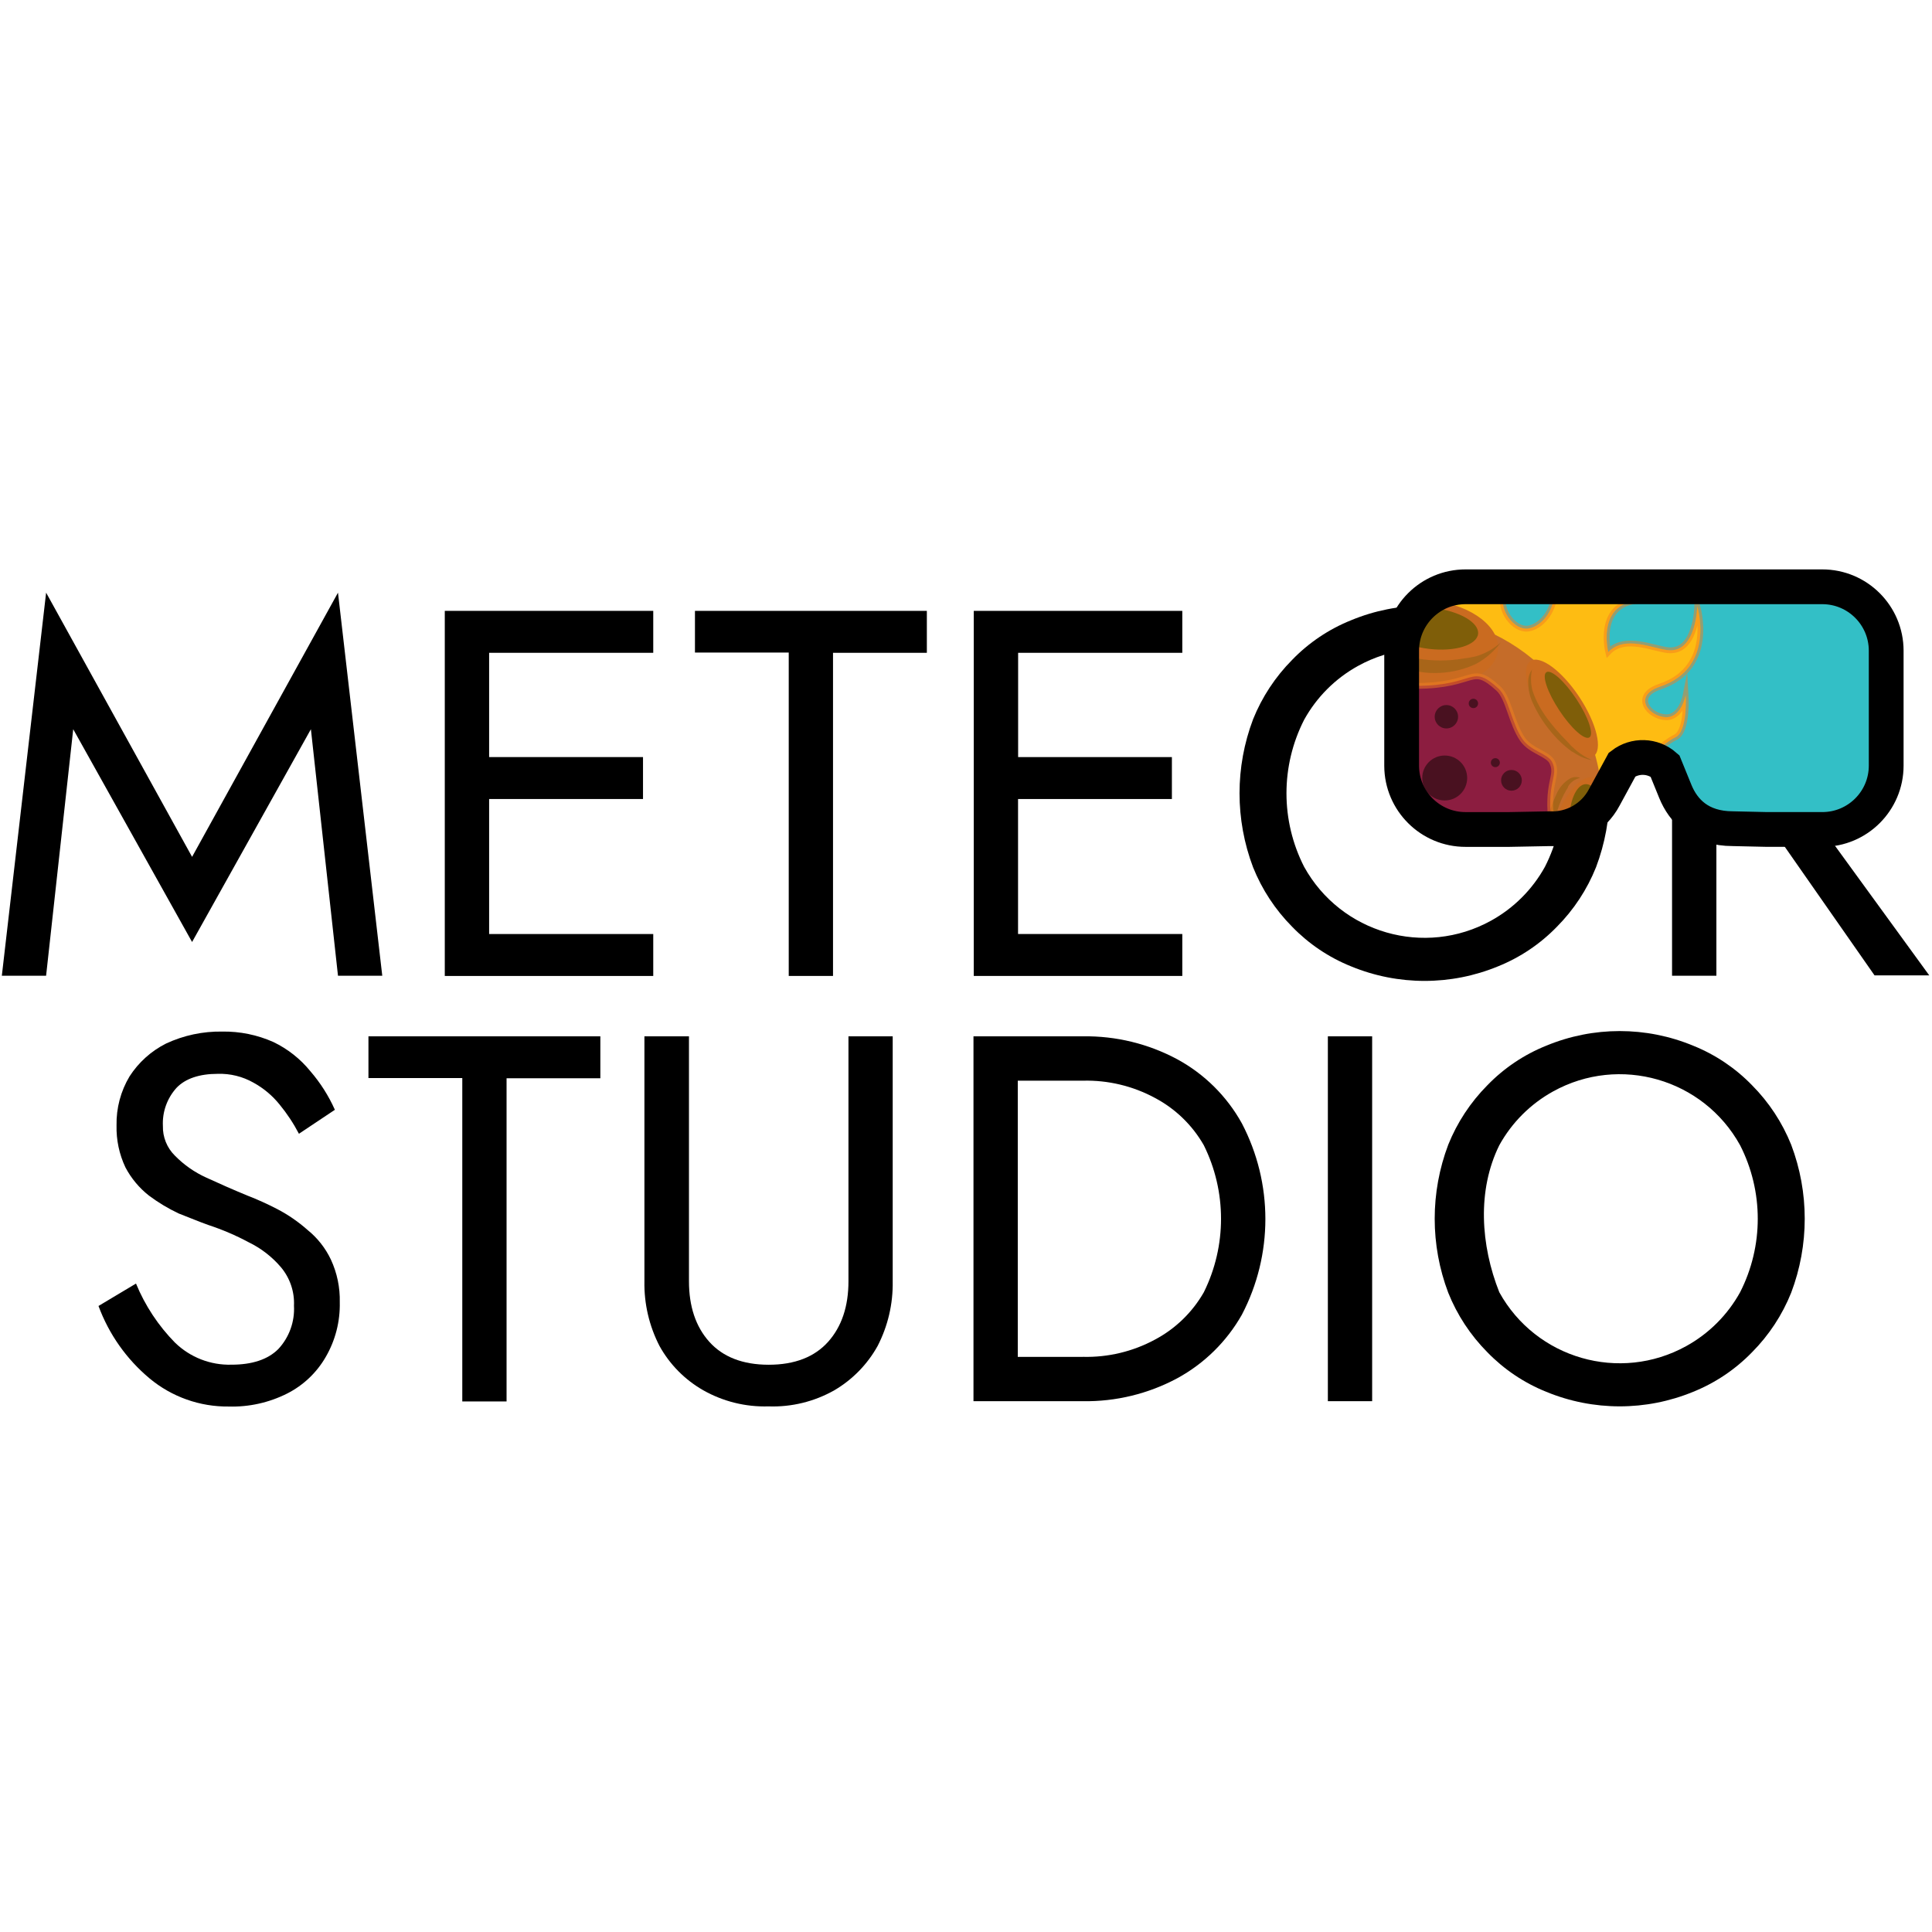 <?xml version="1.0" encoding="UTF-8"?><svg id="Layer_1" xmlns="http://www.w3.org/2000/svg" xmlns:xlink="http://www.w3.org/1999/xlink" viewBox="0 0 1000 1000"><defs><style>.cls-1{fill:#33bfc6;}.cls-1,.cls-2,.cls-3,.cls-4,.cls-5,.cls-6,.cls-7,.cls-8,.cls-9,.cls-10,.cls-11,.cls-12,.cls-13,.cls-14,.cls-15,.cls-16{stroke-width:0px;}.cls-2{fill:#603215;}.cls-3{fill:#b49d8e;}.cls-4{fill:#fbe2b4;}.cls-17{isolation:isolate;opacity:.5;stroke:#f57f20;stroke-width:3px;}.cls-17,.cls-18{stroke-miterlimit:10;}.cls-17,.cls-11{fill:#febc12;}.cls-6{fill:#c3b0a4;}.cls-7,.cls-18{fill:none;}.cls-18{stroke:#000;stroke-width:18px;}.cls-8{fill:#a18573;}.cls-9{fill:#6a3f21;}.cls-10{fill:#530e21;}.cls-12{fill:#961a2f;}.cls-19{clip-path:url(#clippath);}.cls-13{fill:#8c1d40;}.cls-14{fill:#8d6c55;}.cls-15{fill:#a78d7b;}.cls-16{fill:#491120;}</style><clipPath id="clippath"><path class="cls-7" d="m943.27,429.33h-28.6c-1.86,0-15.88-.4-17.71-.4-17.21,0-25.71-9.32-29.78-19.2l-5.43-13.34c-6.26-5.49-15.52-5.78-22.11-.71l-9.32,17.13c-5.51,10.4-16.53,16.68-28.29,16.13-1.86,0-19.01.4-20.87.4h-22.54c-18.25.04-33.09-14.73-33.13-32.98,0,0,0-.01,0-.02v-59.59c.03-18.27,14.86-33.05,33.13-33.03h184.54c18.27-.02,33.09,14.77,33.13,33.03v59.58c-.03,18.23-14.81,32.99-33.03,33h0Z"/></clipPath></defs><g id="Vertical_Black_"><path id="Path_141" class="cls-5" d="m23.87,505.04H.95l22.92-198.28,75.55,136.75,75.52-136.75,22.92,198.28h-22.92l-14.02-127.6-61.5,110.14-61.52-110.14-14.04,127.6Z"/><path id="Path_142" class="cls-5" d="m253.17,483.45h84.95v21.71h-107.9v-188.98h107.9v21.71h-84.95v53.97h79.65v21.71h-79.65v69.88Z"/><path id="Path_143" class="cls-5" d="m359.71,316.18h120.03v21.71h-48.57v167.27h-22.92v-167.39h-48.54v-21.59Z"/><path id="Path_144" class="cls-5" d="m526.95,483.45h85.01v21.71h-107.94v-188.98h107.94v21.71h-84.98v53.97h79.59v21.71h-79.63v69.88Z"/><path id="Path_145" class="cls-5" d="m648.59,372.29c4.62-11.49,11.5-21.94,20.22-30.74,8.61-8.9,19-15.89,30.49-20.5,24.35-10.11,51.73-10.11,76.08,0,11.49,4.62,21.88,11.61,30.49,20.5,8.72,8.79,15.6,19.24,20.22,30.74,9.35,24.68,9.35,51.93,0,76.61-4.61,11.51-11.49,21.97-20.22,30.77-8.62,8.89-19,15.88-30.49,20.51-24.36,10.05-51.72,10.05-76.08,0-11.49-4.62-21.87-11.61-30.49-20.5-8.73-8.8-15.61-19.26-20.22-30.77-9.35-24.68-9.35-51.93,0-76.61h0Zm26.42,76.36c19.03,34.42,62.36,46.9,96.78,27.87,11.73-6.48,21.39-16.14,27.87-27.87,12.18-23.9,12.18-52.18,0-76.08-19.03-34.42-62.36-46.9-96.78-27.87-11.73,6.48-21.39,16.14-27.87,27.87-12.18,23.9-12.18,52.18,0,76.08Z"/><path id="Path_146" class="cls-5" d="m888.4,505.04h-22.95v-188.86h51.27c11.37-.26,22.64,2.14,32.91,7.01,9.25,4.18,17.11,10.93,22.64,19.45,6,8.9,9.07,19.45,8.78,30.18.36,13.04-4.16,25.74-12.69,35.6-8.37,9.32-12.97,15.51-26.18,18.89l56.39,77.53h-28.32l-52.73-75.54h-29.12v75.74Zm28.32-95.78c10.7.45,21.21-2.9,29.68-9.46,7.81-6.45,11.57-15.35,11.57-26.95s-3.75-20.5-11.57-26.98c-8.49-6.49-19-9.79-29.68-9.32h-28.32v72.83l28.32-.11Z"/><path id="Path_147" class="cls-5" d="m90.65,695.01c7.79,7.55,18.28,11.64,29.12,11.35,10.79,0,18.89-2.7,24.29-8.1,5.63-6.05,8.55-14.14,8.1-22.39.34-7.27-2.08-14.4-6.76-19.97-4.62-5.42-10.31-9.82-16.72-12.92-6.66-3.57-13.61-6.54-20.78-8.9-4.56-1.61-9.71-3.78-15.35-5.96-5.47-2.57-10.67-5.69-15.51-9.32-5.02-3.96-9.15-8.92-12.13-14.58-3.2-6.78-4.77-14.22-4.59-21.71-.18-8.92,2.15-17.71,6.73-25.37,4.67-7.25,11.19-13.12,18.89-17,9.11-4.25,19.07-6.37,29.12-6.2,9.1-.14,18.13,1.71,26.44,5.41,7.41,3.56,13.95,8.72,19.14,15.11,5.18,6,9.46,12.73,12.69,19.97l-18.61,12.41c-2.8-5.37-6.15-10.43-9.99-15.11-3.71-4.62-8.3-8.47-13.49-11.32-5.66-3.22-12.1-4.81-18.61-4.59-9.32,0-16.72,2.42-21.31,7.29-4.85,5.38-7.37,12.46-7.01,19.69-.14,5.75,2.1,11.31,6.2,15.35,4.65,4.75,10.14,8.6,16.19,11.35,6.73,3.1,13.74,6.2,21.31,9.32,5.29,2.05,10.47,4.39,15.51,7.01,5.64,2.94,10.9,6.57,15.66,10.79,5.14,4.14,9.27,9.39,12.09,15.35,3.21,6.92,4.78,14.49,4.59,22.11.23,9.93-2.29,19.73-7.29,28.32-4.67,8.1-11.6,14.66-19.94,18.89-9.36,4.71-19.74,7.03-30.21,6.73-14.96.17-29.5-4.98-41-14.55-11.94-9.97-21.06-22.9-26.44-37.5l19.41-11.6c4.7,11.43,11.58,21.84,20.25,30.65v-.04Z"/><path id="Path_148" class="cls-5" d="m190.71,536.4h120.03v21.71h-48.54v167.27h-22.92v-167.39h-48.57v-21.59Z"/><path id="Path_149" class="cls-5" d="m356.61,536.4v126.81c0,12.96,3.5,23.48,10.52,31.3,7.01,7.82,17.28,11.88,30.77,11.88s23.74-4.06,30.74-11.88,10.52-18.33,10.52-31.3v-126.81h22.9v126.81c.21,11.63-2.48,23.13-7.81,33.47-5.28,9.5-13.02,17.42-22.39,22.92-10.38,5.88-22.19,8.77-34.12,8.34-11.8.36-23.47-2.53-33.74-8.34-9.5-5.42-17.34-13.35-22.64-22.92-5.33-10.34-8.02-21.84-7.81-33.47v-126.81h23.08Z"/><path id="Path_150" class="cls-5" d="m503.87,725.25v-188.85h56.67c17.02-.26,33.82,3.83,48.82,11.88,14.08,7.65,25.68,19.17,33.44,33.19,16.21,31.01,16.21,67.99,0,99-7.85,13.88-19.43,25.28-33.44,32.91-15,8.05-31.8,12.14-48.82,11.88h-56.67Zm56.67-22.95c12.97.33,25.8-2.74,37.22-8.9,10.6-5.61,19.39-14.12,25.34-24.53,11.87-23.97,11.87-52.11,0-76.08-5.95-10.42-14.74-18.93-25.34-24.53-11.42-6.16-24.25-9.23-37.22-8.9h-33.74v142.95h33.74Z"/><path id="Path_151" class="cls-5" d="m710.22,536.4v188.85h-22.92v-188.85h22.92Z"/><path id="Path_152" class="cls-5" d="m749.61,592.5c4.62-11.49,11.5-21.94,20.22-30.74,8.61-8.9,19-15.89,30.49-20.5,24.35-10.11,51.73-10.11,76.08,0,11.49,4.62,21.88,11.61,30.49,20.5,8.72,8.79,15.6,19.24,20.22,30.74,9.35,24.68,9.35,51.93,0,76.61-4.61,11.51-11.49,21.97-20.22,30.77-8.62,8.89-19,15.88-30.49,20.51-24.36,10.05-51.72,10.05-76.08,0-11.49-4.62-21.87-11.61-30.49-20.5-8.73-8.8-15.61-19.26-20.22-30.77-9.35-24.68-9.35-51.93,0-76.61h0Zm26.42,76.36c19.03,34.42,62.36,46.9,96.78,27.87,11.73-6.48,21.39-16.14,27.87-27.87,12.18-23.9,12.18-52.18,0-76.08-19.03-34.42-62.36-46.9-96.78-27.87-11.73,6.48-21.39,16.14-27.87,27.87-11.55,23.38-9.64,51.76,0,76.08h0Z"/><g class="cls-19"><g id="Group_41"><rect id="Rectangle_79" class="cls-1" x="695.52" y="236.29" width="378.58" height="226.41"/><path id="Path_153" class="cls-11" d="m732.92,355.02c-18.27,0-11.01-28.97-6.85-37.99,1.3-2.82,2.14-7.32,12.02-9.74,7.01-1.71,22.61-.99,28.16-4.16,7.87-4.49,12.33-13.22,11.35-22.24-.75-3.31,2.91,18.42.71,25.87-2.73,9.32,5.55,19.35,12.41,18.61,9.15-1.18,19.04-14.92,11.54-34.64-5.27-13.82,9.83-14.33,19.04-18.61s37.93-24.1,36.54-22.7-21.71,30.02-21.31,38.16c.4,8.14,14.79,9.92,26.52,1.15,10.02-7.48,17.65-25.34,17.65-25.34,0,0,2.3,50.15-26.95,47.58-28.63-2.54-21.33,26.58-21.33,26.58,8.53-9.06,23.42-1.67,31.17-.99,14.39,1.27,14.92-22.7,14.92-22.7,0,0,9.86,31.79-19.32,41.56-14.36,4.81-5.74,15.51,3.1,15.82,8,.19,10.22-11.35,10.22-11.35,0,0,1.12,18.61-5.27,21.71-5.83,2.73-29.62,20.69-27.29,41.03.84,7.32-9.09,12.41-19.76,10.08-3.1-.71-14.76,8.96-16.83-4.78-3.5-23.17,3.72-25.99,0-33.5-2.17-4.34-11.04-5.65-15.29-11.79-5.71-8.25-7.21-21.4-12.41-26.18-14.81-13.5-11.18-1.44-42.72-1.44Z"/><path id="Path_154" class="cls-2" d="m643.35,417.17c.63.72.82,1.73.5,2.64l-.5-2.64Z"/><path id="Path_155" class="cls-9" d="m644.43,423.1c.62.45.78,1.31.37,1.95l-.37-1.95Z"/><path id="Path_156" class="cls-15" d="m642.97,413.52l.22,1.3c0,.19,0,.22-.25,0l-.25-1.3s.28-.13.28,0Z"/><path id="Path_157" class="cls-14" d="m642.98,414.88h.25c0,.37.3.75,0,1.05l-.25-1.05Z"/><path id="Path_158" class="cls-8" d="m645.05,426.35c.37,0,.4.34.4.62s-.16,0-.28,0l-.12-.62Z"/><path id="Path_159" class="cls-6" d="m642.97,413.51h-.28v-.65c.28.06.28.27.28.65Z"/><path id="Path_160" class="cls-3" d="m645.18,427.03h.28c0,.28.22.56-.16.71l-.12-.71Z"/><path id="Path_161" class="cls-4" d="m919.02,261.94c-.4-.4-.87,0-1.3,0,.31-.44.87-.65,1.39-.53.69.12.06.34-.09.53Z"/><circle id="Ellipse_54" class="cls-13" cx="729.97" cy="417.7" r="99.37"/><ellipse id="Ellipse_55" class="cls-12" cx="740.03" cy="332.59" rx="21.61" ry="35.54" transform="translate(323.14 1028.62) rotate(-83.28)"/><path id="Path_162" class="cls-10" d="m764.12,343.57c-5.9,2.8-12.3,4.4-18.83,4.71-6.88.42-13.76-.7-20.16-3.26-4.68-1.89-8.68-5.14-11.51-9.32-2.23-3.25-3.59-7.02-3.94-10.95,1.58,4.21,4.37,7.85,8.03,10.45.72.07,1.4.35,1.95.81,4.48,2.58,9.42,4.26,14.55,4.93,7.51,1.24,15.17,1.24,22.67,0,2.31-.24,4.6-.64,6.85-1.18,4.84-1.36,9.3-3.83,13.03-7.21-3.37,4.54-7.69,8.3-12.65,11.01h0Z"/><ellipse id="Ellipse_56" class="cls-5" cx="740.9" cy="325.29" rx="10.64" ry="24.31" transform="translate(331.15 1023.04) rotate(-83.28)"/><ellipse id="Ellipse_57" class="cls-12" cx="808.47" cy="366.79" rx="10.82" ry="29.55" transform="translate(-68.27 506.41) rotate(-33.45)"/><path id="Path_163" class="cls-10" d="m813.56,388.98c-4.17-3.05-7.93-6.64-11.17-10.67-3.62-4.38-6.64-9.22-8.99-14.39-1.6-3.4-2.42-7.12-2.39-10.89-.06-2.3.62-4.57,1.95-6.45-.76,3.51-.69,7.15.19,10.64,2.73,8.56,8.19,16.69,18.61,27.2.93,1.13,1.97,2.17,3.1,3.1,2.73,2.53,5.88,4.55,9.32,5.99-2.9-.52-5.68-1.57-8.19-3.1-.97-.46-1.65-1.24-2.43-1.42Z"/><ellipse id="Ellipse_58" class="cls-5" cx="811.54" cy="364.78" rx="5.3" ry="20.21" transform="translate(-66.65 507.77) rotate(-33.45)"/><ellipse id="Ellipse_59" class="cls-12" cx="816.13" cy="432.62" rx="31.45" ry="13.24" transform="translate(164.83 1087.62) rotate(-73.09)"/><path id="Path_164" class="cls-10" d="m799.05,445.4c-.17-5.92.29-11.85,1.36-17.68,1-5.81,2.78-11.47,5.27-16.81,1.34-3.15,3.6-5.82,6.48-7.66,1.69-1.14,3.84-1.37,5.74-.62-2.57.55-4.8,2.12-6.2,4.34-.09.56-.33,1.08-.71,1.5-2.18,3.58-3.86,7.44-4.99,11.48-2.02,6.47-3.45,13.11-4.28,19.83-.04.48-.17.96-.37,1.39-.25,1.62-.37,3.26-.37,4.9-.28,4.44,0,8.91.87,13.28-1.26-3.47-2.08-7.09-2.42-10.76-.03-1.07-.15-2.14-.37-3.19Z"/><ellipse id="Ellipse_60" class="cls-5" cx="821.25" cy="425.69" rx="8.99" ry="19.82" transform="translate(-8.88 17.58) rotate(-1.22)"/><path id="Path_165" class="cls-17" d="m732.92,355.02c-18.27,0-11.01-28.97-6.85-37.99,1.3-2.82,2.14-7.32,12.02-9.74,7.01-1.71,22.61-.99,28.16-4.16,7.87-4.49,12.33-13.22,11.35-22.24-.75-3.31,2.91,18.42.71,25.87-2.73,9.32,5.55,19.35,12.41,18.61,9.15-1.18,19.04-14.92,11.54-34.64-5.27-13.82,9.83-14.33,19.04-18.61s37.93-24.1,36.54-22.7-21.71,30.02-21.31,38.16c.4,8.14,14.79,9.92,26.52,1.15,10.02-7.48,17.65-25.34,17.65-25.34,0,0,2.3,50.15-26.95,47.58-28.63-2.54-21.33,26.58-21.33,26.58,8.53-9.06,23.42-1.67,31.17-.99,14.39,1.27,14.92-22.7,14.92-22.7,0,0,9.86,31.79-19.32,41.56-14.36,4.81-5.74,15.51,3.1,15.82,8,.19,10.22-11.35,10.22-11.35,0,0,1.12,18.61-5.27,21.71-5.83,2.73-29.62,20.69-27.29,41.03.84,7.32-9.09,12.41-19.76,10.08-3.1-.71-14.76,8.96-16.83-4.78-3.5-23.17,3.72-25.99,0-33.5-2.17-4.34-11.04-5.65-15.29-11.79-5.71-8.25-7.21-21.4-12.41-26.18-14.81-13.5-11.18-1.44-42.72-1.44Z"/><circle id="Ellipse_61" class="cls-16" cx="747.78" cy="402.69" r="11.63"/><circle id="Ellipse_62" class="cls-16" cx="782.33" cy="403.9" r="5.37"/><circle id="Ellipse_63" class="cls-16" cx="773.99" cy="394.75" r="2.33"/><circle id="Ellipse_64" class="cls-16" cx="748.65" cy="370.99" r="6.05"/><circle id="Ellipse_65" class="cls-16" cx="762.63" cy="364.1" r="2.42"/></g></g><path id="Path_167" class="cls-18" d="m943.27,429.33h-28.6c-1.86,0-15.88-.4-17.71-.4-17.21,0-25.71-9.32-29.78-19.2l-5.43-13.34c-6.26-5.49-15.52-5.78-22.11-.71l-9.32,17.13c-5.51,10.4-16.53,16.68-28.29,16.13-1.86,0-19.01.4-20.87.4h-22.54c-18.25.04-33.09-14.73-33.13-32.98,0,0,0-.01,0-.02v-59.59c.03-18.27,14.86-33.05,33.13-33.03h184.54c18.27-.02,33.09,14.77,33.13,33.03v59.58c-.03,18.23-14.81,32.99-33.03,33h0Z"/></g></svg>